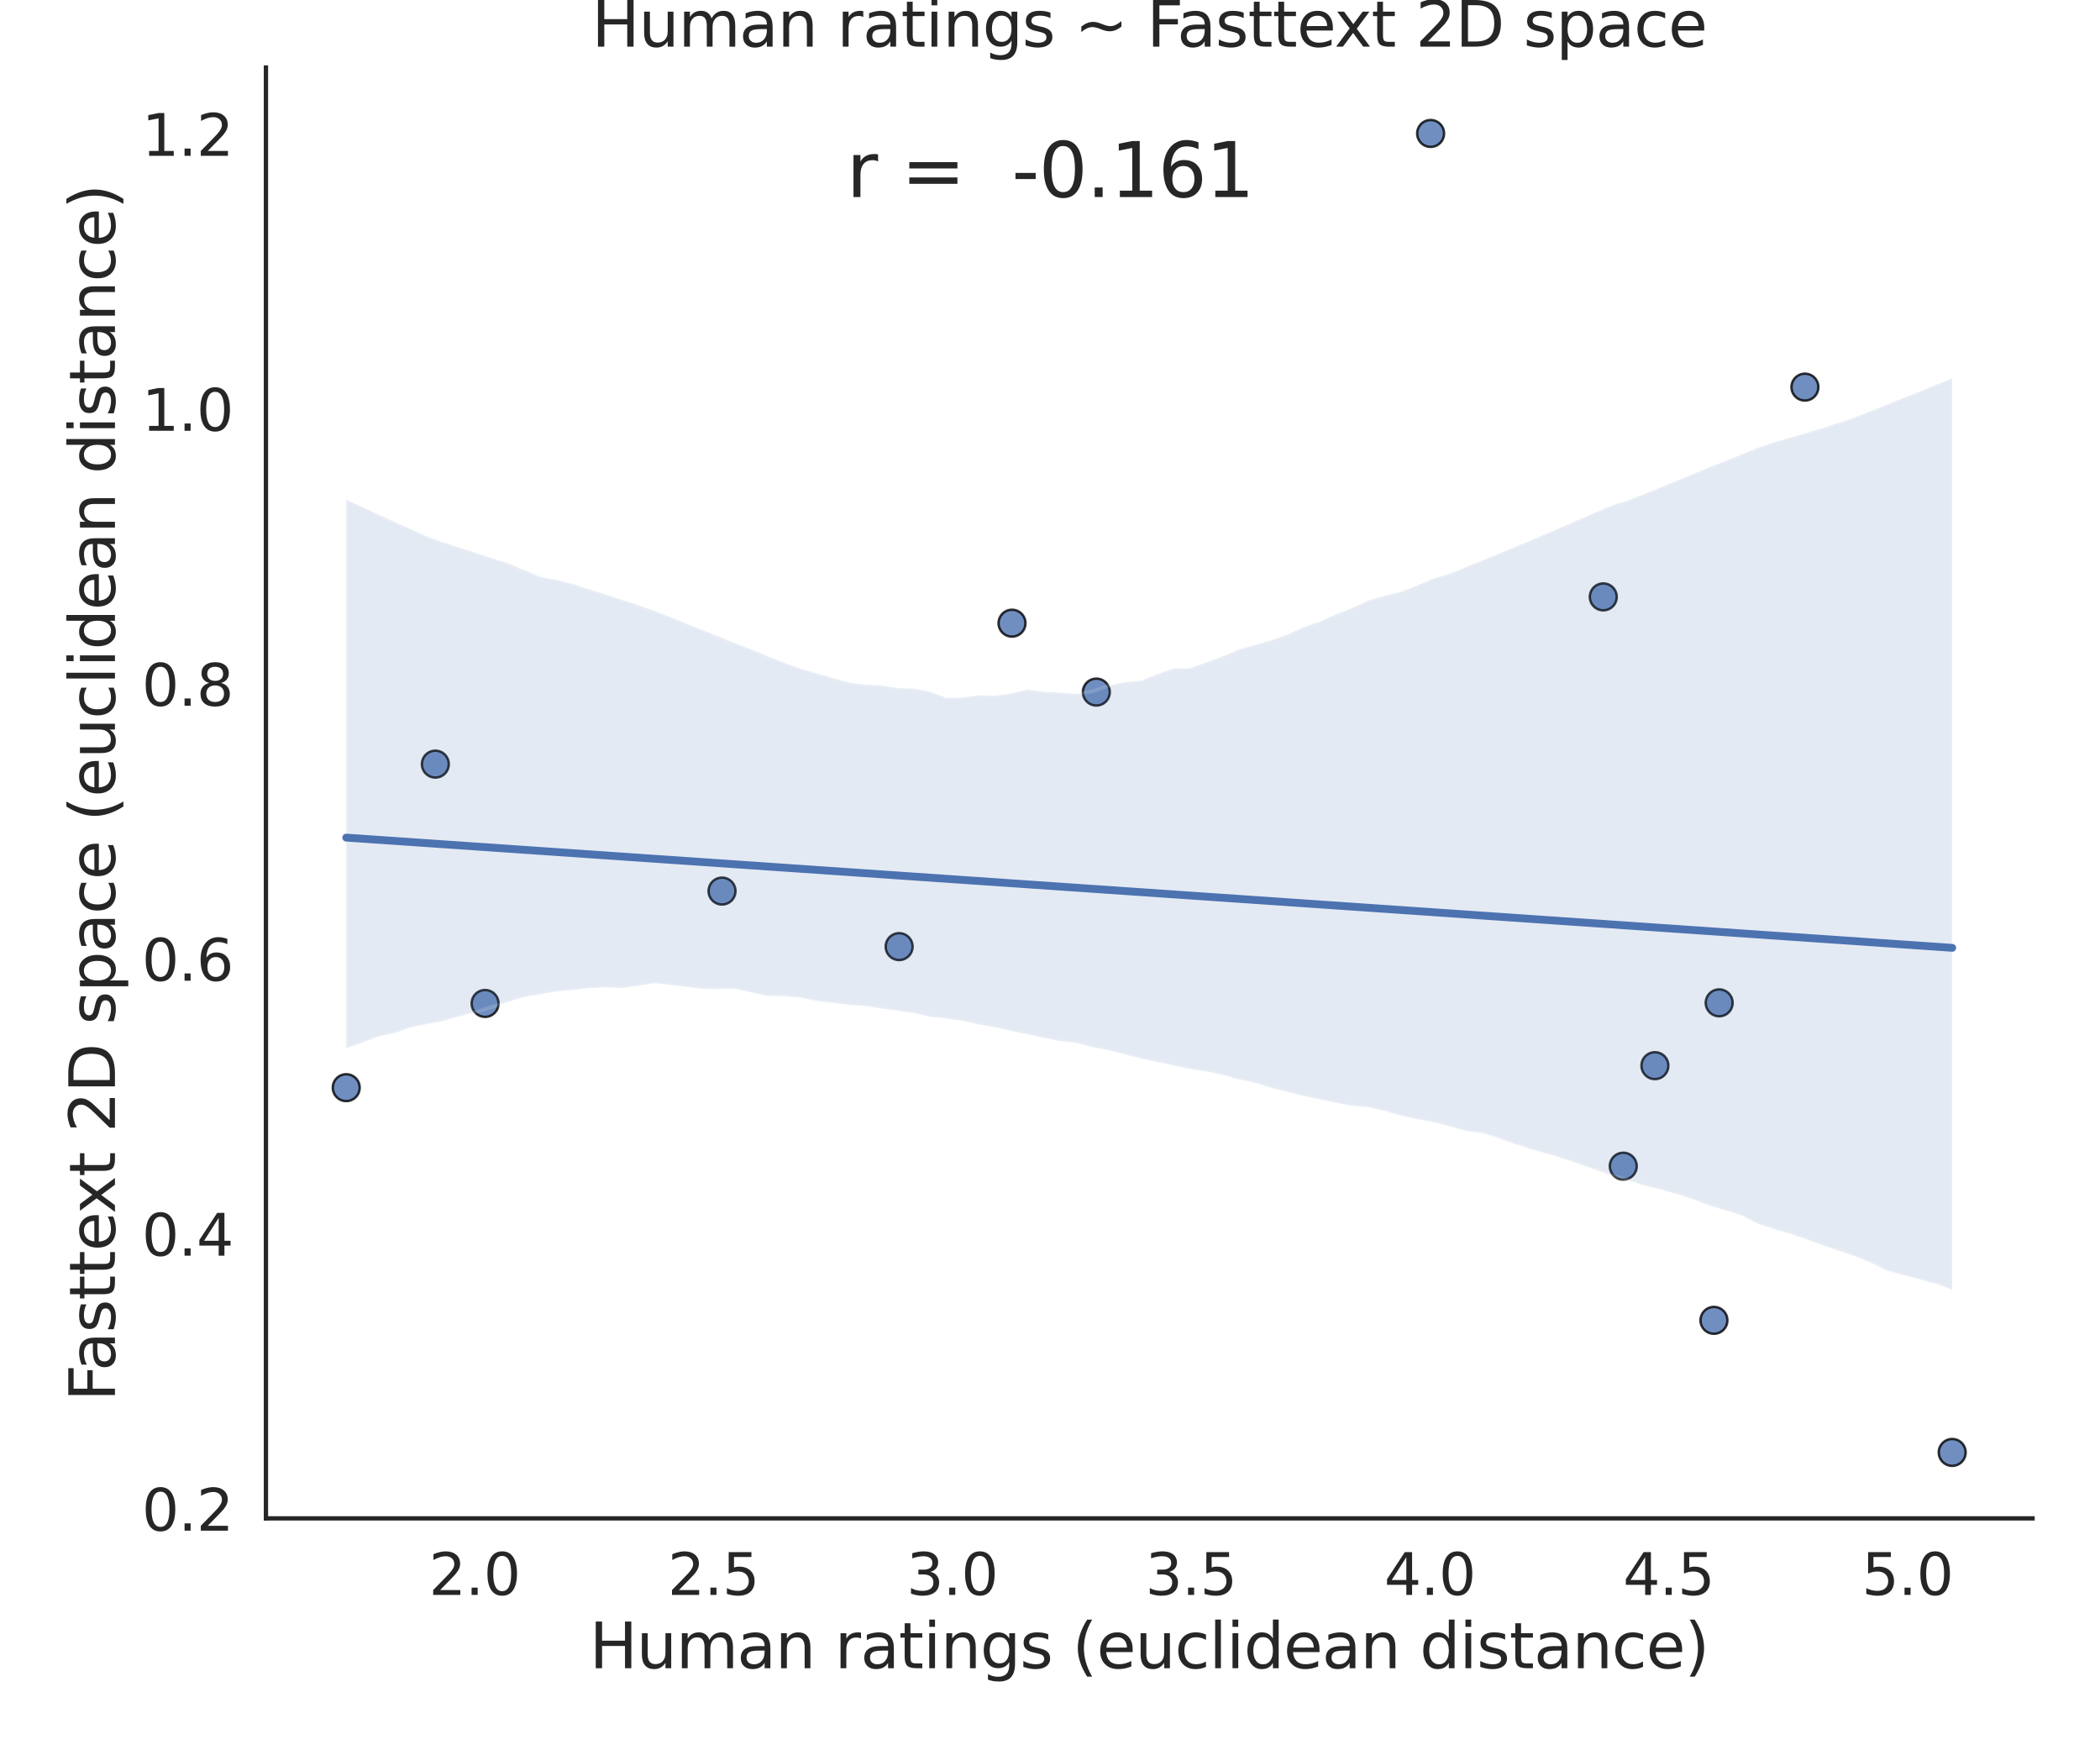 <?xml version="1.0" encoding="utf-8" standalone="no"?>
<!DOCTYPE svg PUBLIC "-//W3C//DTD SVG 1.1//EN"
  "http://www.w3.org/Graphics/SVG/1.1/DTD/svg11.dtd">
<svg height="504pt" version="1.1" viewBox="0 0 604.8 504" width="604.8pt" xmlns="http://www.w3.org/2000/svg" xmlns:xlink="http://www.w3.org/1999/xlink">
 <defs>
  <style type="text/css">*{stroke-linecap:butt;stroke-linejoin:round;}</style>
 </defs>
 <g id="figure_1">
  <g id="patch_1">
   <path d="M 0 504 
L 604.8 504 
L 604.8 0 
L 0 0 
z
" style="fill:#ffffff;"/>
  </g>
  <g id="axes_1">
   <g id="patch_2">
    <path d="M 76.59 437.22 
L 585.36 437.22 
L 585.36 19.44 
L 76.59 19.44 
z
" style="fill:#ffffff;"/>
   </g>
   <g id="matplotlib.axis_1">
    <g id="xtick_1">
     <g id="text_1">
      <!-- 2.0 -->
      <g style="fill:#262626;" transform="translate(123.519 459.257)scale(0.165 -0.165)">
       <defs>
        <path d="M 1228 531 
L 3431 531 
L 3431 0 
L 469 0 
L 469 531 
Q 828 903 1448 1529 
Q 2069 2156 2228 2338 
Q 2531 2678 2651 2914 
Q 2772 3150 2772 3378 
Q 2772 3750 2511 3984 
Q 2250 4219 1831 4219 
Q 1534 4219 1204 4116 
Q 875 4013 500 3803 
L 500 4441 
Q 881 4594 1212 4672 
Q 1544 4750 1819 4750 
Q 2544 4750 2975 4387 
Q 3406 4025 3406 3419 
Q 3406 3131 3298 2873 
Q 3191 2616 2906 2266 
Q 2828 2175 2409 1742 
Q 1991 1309 1228 531 
z
" id="DejaVuSans-32" transform="scale(0.016)"/>
        <path d="M 684 794 
L 1344 794 
L 1344 0 
L 684 0 
L 684 794 
z
" id="DejaVuSans-2e" transform="scale(0.016)"/>
        <path d="M 2034 4250 
Q 1547 4250 1301 3770 
Q 1056 3291 1056 2328 
Q 1056 1369 1301 889 
Q 1547 409 2034 409 
Q 2525 409 2770 889 
Q 3016 1369 3016 2328 
Q 3016 3291 2770 3770 
Q 2525 4250 2034 4250 
z
M 2034 4750 
Q 2819 4750 3233 4129 
Q 3647 3509 3647 2328 
Q 3647 1150 3233 529 
Q 2819 -91 2034 -91 
Q 1250 -91 836 529 
Q 422 1150 422 2328 
Q 422 3509 836 4129 
Q 1250 4750 2034 4750 
z
" id="DejaVuSans-30" transform="scale(0.016)"/>
       </defs>
       <use xlink:href="#DejaVuSans-32"/>
       <use x="63.623" xlink:href="#DejaVuSans-2e"/>
       <use x="95.41" xlink:href="#DejaVuSans-30"/>
      </g>
     </g>
    </g>
    <g id="xtick_2">
     <g id="text_2">
      <!-- 2.5 -->
      <g style="fill:#262626;" transform="translate(192.299 459.257)scale(0.165 -0.165)">
       <defs>
        <path d="M 691 4666 
L 3169 4666 
L 3169 4134 
L 1269 4134 
L 1269 2991 
Q 1406 3038 1543 3061 
Q 1681 3084 1819 3084 
Q 2600 3084 3056 2656 
Q 3513 2228 3513 1497 
Q 3513 744 3044 326 
Q 2575 -91 1722 -91 
Q 1428 -91 1123 -41 
Q 819 9 494 109 
L 494 744 
Q 775 591 1075 516 
Q 1375 441 1709 441 
Q 2250 441 2565 725 
Q 2881 1009 2881 1497 
Q 2881 1984 2565 2268 
Q 2250 2553 1709 2553 
Q 1456 2553 1204 2497 
Q 953 2441 691 2322 
L 691 4666 
z
" id="DejaVuSans-35" transform="scale(0.016)"/>
       </defs>
       <use xlink:href="#DejaVuSans-32"/>
       <use x="63.623" xlink:href="#DejaVuSans-2e"/>
       <use x="95.41" xlink:href="#DejaVuSans-35"/>
      </g>
     </g>
    </g>
    <g id="xtick_3">
     <g id="text_3">
      <!-- 3.0 -->
      <g style="fill:#262626;" transform="translate(261.079 459.257)scale(0.165 -0.165)">
       <defs>
        <path d="M 2597 2516 
Q 3050 2419 3304 2112 
Q 3559 1806 3559 1356 
Q 3559 666 3084 287 
Q 2609 -91 1734 -91 
Q 1441 -91 1130 -33 
Q 819 25 488 141 
L 488 750 
Q 750 597 1062 519 
Q 1375 441 1716 441 
Q 2309 441 2620 675 
Q 2931 909 2931 1356 
Q 2931 1769 2642 2001 
Q 2353 2234 1838 2234 
L 1294 2234 
L 1294 2753 
L 1863 2753 
Q 2328 2753 2575 2939 
Q 2822 3125 2822 3475 
Q 2822 3834 2567 4026 
Q 2313 4219 1838 4219 
Q 1578 4219 1281 4162 
Q 984 4106 628 3988 
L 628 4550 
Q 988 4650 1302 4700 
Q 1616 4750 1894 4750 
Q 2613 4750 3031 4423 
Q 3450 4097 3450 3541 
Q 3450 3153 3228 2886 
Q 3006 2619 2597 2516 
z
" id="DejaVuSans-33" transform="scale(0.016)"/>
       </defs>
       <use xlink:href="#DejaVuSans-33"/>
       <use x="63.623" xlink:href="#DejaVuSans-2e"/>
       <use x="95.41" xlink:href="#DejaVuSans-30"/>
      </g>
     </g>
    </g>
    <g id="xtick_4">
     <g id="text_4">
      <!-- 3.5 -->
      <g style="fill:#262626;" transform="translate(329.859 459.257)scale(0.165 -0.165)">
       <use xlink:href="#DejaVuSans-33"/>
       <use x="63.623" xlink:href="#DejaVuSans-2e"/>
       <use x="95.41" xlink:href="#DejaVuSans-35"/>
      </g>
     </g>
    </g>
    <g id="xtick_5">
     <g id="text_5">
      <!-- 4.0 -->
      <g style="fill:#262626;" transform="translate(398.639 459.257)scale(0.165 -0.165)">
       <defs>
        <path d="M 2419 4116 
L 825 1625 
L 2419 1625 
L 2419 4116 
z
M 2253 4666 
L 3047 4666 
L 3047 1625 
L 3713 1625 
L 3713 1100 
L 3047 1100 
L 3047 0 
L 2419 0 
L 2419 1100 
L 313 1100 
L 313 1709 
L 2253 4666 
z
" id="DejaVuSans-34" transform="scale(0.016)"/>
       </defs>
       <use xlink:href="#DejaVuSans-34"/>
       <use x="63.623" xlink:href="#DejaVuSans-2e"/>
       <use x="95.41" xlink:href="#DejaVuSans-30"/>
      </g>
     </g>
    </g>
    <g id="xtick_6">
     <g id="text_6">
      <!-- 4.5 -->
      <g style="fill:#262626;" transform="translate(467.419 459.257)scale(0.165 -0.165)">
       <use xlink:href="#DejaVuSans-34"/>
       <use x="63.623" xlink:href="#DejaVuSans-2e"/>
       <use x="95.41" xlink:href="#DejaVuSans-35"/>
      </g>
     </g>
    </g>
    <g id="xtick_7">
     <g id="text_7">
      <!-- 5.0 -->
      <g style="fill:#262626;" transform="translate(536.199 459.257)scale(0.165 -0.165)">
       <use xlink:href="#DejaVuSans-35"/>
       <use x="63.623" xlink:href="#DejaVuSans-2e"/>
       <use x="95.41" xlink:href="#DejaVuSans-30"/>
      </g>
     </g>
    </g>
    <g id="text_8">
     <!-- Human ratings (euclidean distance) -->
     <g style="fill:#262626;" transform="translate(169.767 480.366)scale(0.18 -0.18)">
      <defs>
       <path d="M 628 4666 
L 1259 4666 
L 1259 2753 
L 3553 2753 
L 3553 4666 
L 4184 4666 
L 4184 0 
L 3553 0 
L 3553 2222 
L 1259 2222 
L 1259 0 
L 628 0 
L 628 4666 
z
" id="DejaVuSans-48" transform="scale(0.016)"/>
       <path d="M 544 1381 
L 544 3500 
L 1119 3500 
L 1119 1403 
Q 1119 906 1312 657 
Q 1506 409 1894 409 
Q 2359 409 2629 706 
Q 2900 1003 2900 1516 
L 2900 3500 
L 3475 3500 
L 3475 0 
L 2900 0 
L 2900 538 
Q 2691 219 2414 64 
Q 2138 -91 1772 -91 
Q 1169 -91 856 284 
Q 544 659 544 1381 
z
M 1991 3584 
L 1991 3584 
z
" id="DejaVuSans-75" transform="scale(0.016)"/>
       <path d="M 3328 2828 
Q 3544 3216 3844 3400 
Q 4144 3584 4550 3584 
Q 5097 3584 5394 3201 
Q 5691 2819 5691 2113 
L 5691 0 
L 5113 0 
L 5113 2094 
Q 5113 2597 4934 2840 
Q 4756 3084 4391 3084 
Q 3944 3084 3684 2787 
Q 3425 2491 3425 1978 
L 3425 0 
L 2847 0 
L 2847 2094 
Q 2847 2600 2669 2842 
Q 2491 3084 2119 3084 
Q 1678 3084 1418 2786 
Q 1159 2488 1159 1978 
L 1159 0 
L 581 0 
L 581 3500 
L 1159 3500 
L 1159 2956 
Q 1356 3278 1631 3431 
Q 1906 3584 2284 3584 
Q 2666 3584 2933 3390 
Q 3200 3197 3328 2828 
z
" id="DejaVuSans-6d" transform="scale(0.016)"/>
       <path d="M 2194 1759 
Q 1497 1759 1228 1600 
Q 959 1441 959 1056 
Q 959 750 1161 570 
Q 1363 391 1709 391 
Q 2188 391 2477 730 
Q 2766 1069 2766 1631 
L 2766 1759 
L 2194 1759 
z
M 3341 1997 
L 3341 0 
L 2766 0 
L 2766 531 
Q 2569 213 2275 61 
Q 1981 -91 1556 -91 
Q 1019 -91 701 211 
Q 384 513 384 1019 
Q 384 1609 779 1909 
Q 1175 2209 1959 2209 
L 2766 2209 
L 2766 2266 
Q 2766 2663 2505 2880 
Q 2244 3097 1772 3097 
Q 1472 3097 1187 3025 
Q 903 2953 641 2809 
L 641 3341 
Q 956 3463 1253 3523 
Q 1550 3584 1831 3584 
Q 2591 3584 2966 3190 
Q 3341 2797 3341 1997 
z
" id="DejaVuSans-61" transform="scale(0.016)"/>
       <path d="M 3513 2113 
L 3513 0 
L 2938 0 
L 2938 2094 
Q 2938 2591 2744 2837 
Q 2550 3084 2163 3084 
Q 1697 3084 1428 2787 
Q 1159 2491 1159 1978 
L 1159 0 
L 581 0 
L 581 3500 
L 1159 3500 
L 1159 2956 
Q 1366 3272 1645 3428 
Q 1925 3584 2291 3584 
Q 2894 3584 3203 3211 
Q 3513 2838 3513 2113 
z
" id="DejaVuSans-6e" transform="scale(0.016)"/>
       <path id="DejaVuSans-20" transform="scale(0.016)"/>
       <path d="M 2631 2963 
Q 2534 3019 2420 3045 
Q 2306 3072 2169 3072 
Q 1681 3072 1420 2755 
Q 1159 2438 1159 1844 
L 1159 0 
L 581 0 
L 581 3500 
L 1159 3500 
L 1159 2956 
Q 1341 3275 1631 3429 
Q 1922 3584 2338 3584 
Q 2397 3584 2469 3576 
Q 2541 3569 2628 3553 
L 2631 2963 
z
" id="DejaVuSans-72" transform="scale(0.016)"/>
       <path d="M 1172 4494 
L 1172 3500 
L 2356 3500 
L 2356 3053 
L 1172 3053 
L 1172 1153 
Q 1172 725 1289 603 
Q 1406 481 1766 481 
L 2356 481 
L 2356 0 
L 1766 0 
Q 1100 0 847 248 
Q 594 497 594 1153 
L 594 3053 
L 172 3053 
L 172 3500 
L 594 3500 
L 594 4494 
L 1172 4494 
z
" id="DejaVuSans-74" transform="scale(0.016)"/>
       <path d="M 603 3500 
L 1178 3500 
L 1178 0 
L 603 0 
L 603 3500 
z
M 603 4863 
L 1178 4863 
L 1178 4134 
L 603 4134 
L 603 4863 
z
" id="DejaVuSans-69" transform="scale(0.016)"/>
       <path d="M 2906 1791 
Q 2906 2416 2648 2759 
Q 2391 3103 1925 3103 
Q 1463 3103 1205 2759 
Q 947 2416 947 1791 
Q 947 1169 1205 825 
Q 1463 481 1925 481 
Q 2391 481 2648 825 
Q 2906 1169 2906 1791 
z
M 3481 434 
Q 3481 -459 3084 -895 
Q 2688 -1331 1869 -1331 
Q 1566 -1331 1297 -1286 
Q 1028 -1241 775 -1147 
L 775 -588 
Q 1028 -725 1275 -790 
Q 1522 -856 1778 -856 
Q 2344 -856 2625 -561 
Q 2906 -266 2906 331 
L 2906 616 
Q 2728 306 2450 153 
Q 2172 0 1784 0 
Q 1141 0 747 490 
Q 353 981 353 1791 
Q 353 2603 747 3093 
Q 1141 3584 1784 3584 
Q 2172 3584 2450 3431 
Q 2728 3278 2906 2969 
L 2906 3500 
L 3481 3500 
L 3481 434 
z
" id="DejaVuSans-67" transform="scale(0.016)"/>
       <path d="M 2834 3397 
L 2834 2853 
Q 2591 2978 2328 3040 
Q 2066 3103 1784 3103 
Q 1356 3103 1142 2972 
Q 928 2841 928 2578 
Q 928 2378 1081 2264 
Q 1234 2150 1697 2047 
L 1894 2003 
Q 2506 1872 2764 1633 
Q 3022 1394 3022 966 
Q 3022 478 2636 193 
Q 2250 -91 1575 -91 
Q 1294 -91 989 -36 
Q 684 19 347 128 
L 347 722 
Q 666 556 975 473 
Q 1284 391 1588 391 
Q 1994 391 2212 530 
Q 2431 669 2431 922 
Q 2431 1156 2273 1281 
Q 2116 1406 1581 1522 
L 1381 1569 
Q 847 1681 609 1914 
Q 372 2147 372 2553 
Q 372 3047 722 3315 
Q 1072 3584 1716 3584 
Q 2034 3584 2315 3537 
Q 2597 3491 2834 3397 
z
" id="DejaVuSans-73" transform="scale(0.016)"/>
       <path d="M 1984 4856 
Q 1566 4138 1362 3434 
Q 1159 2731 1159 2009 
Q 1159 1288 1364 580 
Q 1569 -128 1984 -844 
L 1484 -844 
Q 1016 -109 783 600 
Q 550 1309 550 2009 
Q 550 2706 781 3412 
Q 1013 4119 1484 4856 
L 1984 4856 
z
" id="DejaVuSans-28" transform="scale(0.016)"/>
       <path d="M 3597 1894 
L 3597 1613 
L 953 1613 
Q 991 1019 1311 708 
Q 1631 397 2203 397 
Q 2534 397 2845 478 
Q 3156 559 3463 722 
L 3463 178 
Q 3153 47 2828 -22 
Q 2503 -91 2169 -91 
Q 1331 -91 842 396 
Q 353 884 353 1716 
Q 353 2575 817 3079 
Q 1281 3584 2069 3584 
Q 2775 3584 3186 3129 
Q 3597 2675 3597 1894 
z
M 3022 2063 
Q 3016 2534 2758 2815 
Q 2500 3097 2075 3097 
Q 1594 3097 1305 2825 
Q 1016 2553 972 2059 
L 3022 2063 
z
" id="DejaVuSans-65" transform="scale(0.016)"/>
       <path d="M 3122 3366 
L 3122 2828 
Q 2878 2963 2633 3030 
Q 2388 3097 2138 3097 
Q 1578 3097 1268 2742 
Q 959 2388 959 1747 
Q 959 1106 1268 751 
Q 1578 397 2138 397 
Q 2388 397 2633 464 
Q 2878 531 3122 666 
L 3122 134 
Q 2881 22 2623 -34 
Q 2366 -91 2075 -91 
Q 1284 -91 818 406 
Q 353 903 353 1747 
Q 353 2603 823 3093 
Q 1294 3584 2113 3584 
Q 2378 3584 2631 3529 
Q 2884 3475 3122 3366 
z
" id="DejaVuSans-63" transform="scale(0.016)"/>
       <path d="M 603 4863 
L 1178 4863 
L 1178 0 
L 603 0 
L 603 4863 
z
" id="DejaVuSans-6c" transform="scale(0.016)"/>
       <path d="M 2906 2969 
L 2906 4863 
L 3481 4863 
L 3481 0 
L 2906 0 
L 2906 525 
Q 2725 213 2448 61 
Q 2172 -91 1784 -91 
Q 1150 -91 751 415 
Q 353 922 353 1747 
Q 353 2572 751 3078 
Q 1150 3584 1784 3584 
Q 2172 3584 2448 3432 
Q 2725 3281 2906 2969 
z
M 947 1747 
Q 947 1113 1208 752 
Q 1469 391 1925 391 
Q 2381 391 2643 752 
Q 2906 1113 2906 1747 
Q 2906 2381 2643 2742 
Q 2381 3103 1925 3103 
Q 1469 3103 1208 2742 
Q 947 2381 947 1747 
z
" id="DejaVuSans-64" transform="scale(0.016)"/>
       <path d="M 513 4856 
L 1013 4856 
Q 1481 4119 1714 3412 
Q 1947 2706 1947 2009 
Q 1947 1309 1714 600 
Q 1481 -109 1013 -844 
L 513 -844 
Q 928 -128 1133 580 
Q 1338 1288 1338 2009 
Q 1338 2731 1133 3434 
Q 928 4138 513 4856 
z
" id="DejaVuSans-29" transform="scale(0.016)"/>
      </defs>
      <use xlink:href="#DejaVuSans-48"/>
      <use x="75.195" xlink:href="#DejaVuSans-75"/>
      <use x="138.574" xlink:href="#DejaVuSans-6d"/>
      <use x="235.986" xlink:href="#DejaVuSans-61"/>
      <use x="297.266" xlink:href="#DejaVuSans-6e"/>
      <use x="360.645" xlink:href="#DejaVuSans-20"/>
      <use x="392.432" xlink:href="#DejaVuSans-72"/>
      <use x="433.545" xlink:href="#DejaVuSans-61"/>
      <use x="494.824" xlink:href="#DejaVuSans-74"/>
      <use x="534.033" xlink:href="#DejaVuSans-69"/>
      <use x="561.816" xlink:href="#DejaVuSans-6e"/>
      <use x="625.195" xlink:href="#DejaVuSans-67"/>
      <use x="688.672" xlink:href="#DejaVuSans-73"/>
      <use x="740.771" xlink:href="#DejaVuSans-20"/>
      <use x="772.559" xlink:href="#DejaVuSans-28"/>
      <use x="811.572" xlink:href="#DejaVuSans-65"/>
      <use x="873.096" xlink:href="#DejaVuSans-75"/>
      <use x="936.475" xlink:href="#DejaVuSans-63"/>
      <use x="991.455" xlink:href="#DejaVuSans-6c"/>
      <use x="1019.238" xlink:href="#DejaVuSans-69"/>
      <use x="1047.021" xlink:href="#DejaVuSans-64"/>
      <use x="1110.498" xlink:href="#DejaVuSans-65"/>
      <use x="1172.021" xlink:href="#DejaVuSans-61"/>
      <use x="1233.301" xlink:href="#DejaVuSans-6e"/>
      <use x="1296.68" xlink:href="#DejaVuSans-20"/>
      <use x="1328.467" xlink:href="#DejaVuSans-64"/>
      <use x="1391.943" xlink:href="#DejaVuSans-69"/>
      <use x="1419.727" xlink:href="#DejaVuSans-73"/>
      <use x="1471.826" xlink:href="#DejaVuSans-74"/>
      <use x="1511.035" xlink:href="#DejaVuSans-61"/>
      <use x="1572.314" xlink:href="#DejaVuSans-6e"/>
      <use x="1635.693" xlink:href="#DejaVuSans-63"/>
      <use x="1690.674" xlink:href="#DejaVuSans-65"/>
      <use x="1752.197" xlink:href="#DejaVuSans-29"/>
     </g>
    </g>
   </g>
   <g id="matplotlib.axis_2">
    <g id="ytick_1">
     <g id="text_9">
      <!-- 0.2 -->
      <g style="fill:#262626;" transform="translate(40.85 440.755)scale(0.165 -0.165)">
       <use xlink:href="#DejaVuSans-30"/>
       <use x="63.623" xlink:href="#DejaVuSans-2e"/>
       <use x="95.41" xlink:href="#DejaVuSans-32"/>
      </g>
     </g>
    </g>
    <g id="ytick_2">
     <g id="text_10">
      <!-- 0.4 -->
      <g style="fill:#262626;" transform="translate(40.85 361.578)scale(0.165 -0.165)">
       <use xlink:href="#DejaVuSans-30"/>
       <use x="63.623" xlink:href="#DejaVuSans-2e"/>
       <use x="95.41" xlink:href="#DejaVuSans-34"/>
      </g>
     </g>
    </g>
    <g id="ytick_3">
     <g id="text_11">
      <!-- 0.6 -->
      <g style="fill:#262626;" transform="translate(40.85 282.401)scale(0.165 -0.165)">
       <defs>
        <path d="M 2113 2584 
Q 1688 2584 1439 2293 
Q 1191 2003 1191 1497 
Q 1191 994 1439 701 
Q 1688 409 2113 409 
Q 2538 409 2786 701 
Q 3034 994 3034 1497 
Q 3034 2003 2786 2293 
Q 2538 2584 2113 2584 
z
M 3366 4563 
L 3366 3988 
Q 3128 4100 2886 4159 
Q 2644 4219 2406 4219 
Q 1781 4219 1451 3797 
Q 1122 3375 1075 2522 
Q 1259 2794 1537 2939 
Q 1816 3084 2150 3084 
Q 2853 3084 3261 2657 
Q 3669 2231 3669 1497 
Q 3669 778 3244 343 
Q 2819 -91 2113 -91 
Q 1303 -91 875 529 
Q 447 1150 447 2328 
Q 447 3434 972 4092 
Q 1497 4750 2381 4750 
Q 2619 4750 2861 4703 
Q 3103 4656 3366 4563 
z
" id="DejaVuSans-36" transform="scale(0.016)"/>
       </defs>
       <use xlink:href="#DejaVuSans-30"/>
       <use x="63.623" xlink:href="#DejaVuSans-2e"/>
       <use x="95.41" xlink:href="#DejaVuSans-36"/>
      </g>
     </g>
    </g>
    <g id="ytick_4">
     <g id="text_12">
      <!-- 0.8 -->
      <g style="fill:#262626;" transform="translate(40.85 203.223)scale(0.165 -0.165)">
       <defs>
        <path d="M 2034 2216 
Q 1584 2216 1326 1975 
Q 1069 1734 1069 1313 
Q 1069 891 1326 650 
Q 1584 409 2034 409 
Q 2484 409 2743 651 
Q 3003 894 3003 1313 
Q 3003 1734 2745 1975 
Q 2488 2216 2034 2216 
z
M 1403 2484 
Q 997 2584 770 2862 
Q 544 3141 544 3541 
Q 544 4100 942 4425 
Q 1341 4750 2034 4750 
Q 2731 4750 3128 4425 
Q 3525 4100 3525 3541 
Q 3525 3141 3298 2862 
Q 3072 2584 2669 2484 
Q 3125 2378 3379 2068 
Q 3634 1759 3634 1313 
Q 3634 634 3220 271 
Q 2806 -91 2034 -91 
Q 1263 -91 848 271 
Q 434 634 434 1313 
Q 434 1759 690 2068 
Q 947 2378 1403 2484 
z
M 1172 3481 
Q 1172 3119 1398 2916 
Q 1625 2713 2034 2713 
Q 2441 2713 2670 2916 
Q 2900 3119 2900 3481 
Q 2900 3844 2670 4047 
Q 2441 4250 2034 4250 
Q 1625 4250 1398 4047 
Q 1172 3844 1172 3481 
z
" id="DejaVuSans-38" transform="scale(0.016)"/>
       </defs>
       <use xlink:href="#DejaVuSans-30"/>
       <use x="63.623" xlink:href="#DejaVuSans-2e"/>
       <use x="95.41" xlink:href="#DejaVuSans-38"/>
      </g>
     </g>
    </g>
    <g id="ytick_5">
     <g id="text_13">
      <!-- 1.0 -->
      <g style="fill:#262626;" transform="translate(40.85 124.046)scale(0.165 -0.165)">
       <defs>
        <path d="M 794 531 
L 1825 531 
L 1825 4091 
L 703 3866 
L 703 4441 
L 1819 4666 
L 2450 4666 
L 2450 531 
L 3481 531 
L 3481 0 
L 794 0 
L 794 531 
z
" id="DejaVuSans-31" transform="scale(0.016)"/>
       </defs>
       <use xlink:href="#DejaVuSans-31"/>
       <use x="63.623" xlink:href="#DejaVuSans-2e"/>
       <use x="95.41" xlink:href="#DejaVuSans-30"/>
      </g>
     </g>
    </g>
    <g id="ytick_6">
     <g id="text_14">
      <!-- 1.2 -->
      <g style="fill:#262626;" transform="translate(40.85 44.868)scale(0.165 -0.165)">
       <use xlink:href="#DejaVuSans-31"/>
       <use x="63.623" xlink:href="#DejaVuSans-2e"/>
       <use x="95.41" xlink:href="#DejaVuSans-32"/>
      </g>
     </g>
    </g>
    <g id="text_15">
     <!-- Fasttext 2D space (euclidean distance) -->
     <g style="fill:#262626;" transform="translate(33.106 403.502)rotate(-90)scale(0.18 -0.18)">
      <defs>
       <path d="M 628 4666 
L 3309 4666 
L 3309 4134 
L 1259 4134 
L 1259 2759 
L 3109 2759 
L 3109 2228 
L 1259 2228 
L 1259 0 
L 628 0 
L 628 4666 
z
" id="DejaVuSans-46" transform="scale(0.016)"/>
       <path d="M 3513 3500 
L 2247 1797 
L 3578 0 
L 2900 0 
L 1881 1375 
L 863 0 
L 184 0 
L 1544 1831 
L 300 3500 
L 978 3500 
L 1906 2253 
L 2834 3500 
L 3513 3500 
z
" id="DejaVuSans-78" transform="scale(0.016)"/>
       <path d="M 1259 4147 
L 1259 519 
L 2022 519 
Q 2988 519 3436 956 
Q 3884 1394 3884 2338 
Q 3884 3275 3436 3711 
Q 2988 4147 2022 4147 
L 1259 4147 
z
M 628 4666 
L 1925 4666 
Q 3281 4666 3915 4102 
Q 4550 3538 4550 2338 
Q 4550 1131 3912 565 
Q 3275 0 1925 0 
L 628 0 
L 628 4666 
z
" id="DejaVuSans-44" transform="scale(0.016)"/>
       <path d="M 1159 525 
L 1159 -1331 
L 581 -1331 
L 581 3500 
L 1159 3500 
L 1159 2969 
Q 1341 3281 1617 3432 
Q 1894 3584 2278 3584 
Q 2916 3584 3314 3078 
Q 3713 2572 3713 1747 
Q 3713 922 3314 415 
Q 2916 -91 2278 -91 
Q 1894 -91 1617 61 
Q 1341 213 1159 525 
z
M 3116 1747 
Q 3116 2381 2855 2742 
Q 2594 3103 2138 3103 
Q 1681 3103 1420 2742 
Q 1159 2381 1159 1747 
Q 1159 1113 1420 752 
Q 1681 391 2138 391 
Q 2594 391 2855 752 
Q 3116 1113 3116 1747 
z
" id="DejaVuSans-70" transform="scale(0.016)"/>
      </defs>
      <use xlink:href="#DejaVuSans-46"/>
      <use x="48.395" xlink:href="#DejaVuSans-61"/>
      <use x="109.674" xlink:href="#DejaVuSans-73"/>
      <use x="161.773" xlink:href="#DejaVuSans-74"/>
      <use x="200.982" xlink:href="#DejaVuSans-74"/>
      <use x="240.191" xlink:href="#DejaVuSans-65"/>
      <use x="299.965" xlink:href="#DejaVuSans-78"/>
      <use x="359.145" xlink:href="#DejaVuSans-74"/>
      <use x="398.354" xlink:href="#DejaVuSans-20"/>
      <use x="430.141" xlink:href="#DejaVuSans-32"/>
      <use x="493.764" xlink:href="#DejaVuSans-44"/>
      <use x="570.766" xlink:href="#DejaVuSans-20"/>
      <use x="602.553" xlink:href="#DejaVuSans-73"/>
      <use x="654.652" xlink:href="#DejaVuSans-70"/>
      <use x="718.129" xlink:href="#DejaVuSans-61"/>
      <use x="779.408" xlink:href="#DejaVuSans-63"/>
      <use x="834.389" xlink:href="#DejaVuSans-65"/>
      <use x="895.912" xlink:href="#DejaVuSans-20"/>
      <use x="927.699" xlink:href="#DejaVuSans-28"/>
      <use x="966.713" xlink:href="#DejaVuSans-65"/>
      <use x="1028.236" xlink:href="#DejaVuSans-75"/>
      <use x="1091.615" xlink:href="#DejaVuSans-63"/>
      <use x="1146.596" xlink:href="#DejaVuSans-6c"/>
      <use x="1174.379" xlink:href="#DejaVuSans-69"/>
      <use x="1202.162" xlink:href="#DejaVuSans-64"/>
      <use x="1265.639" xlink:href="#DejaVuSans-65"/>
      <use x="1327.162" xlink:href="#DejaVuSans-61"/>
      <use x="1388.441" xlink:href="#DejaVuSans-6e"/>
      <use x="1451.82" xlink:href="#DejaVuSans-20"/>
      <use x="1483.607" xlink:href="#DejaVuSans-64"/>
      <use x="1547.084" xlink:href="#DejaVuSans-69"/>
      <use x="1574.867" xlink:href="#DejaVuSans-73"/>
      <use x="1626.967" xlink:href="#DejaVuSans-74"/>
      <use x="1666.176" xlink:href="#DejaVuSans-61"/>
      <use x="1727.455" xlink:href="#DejaVuSans-6e"/>
      <use x="1790.834" xlink:href="#DejaVuSans-63"/>
      <use x="1845.814" xlink:href="#DejaVuSans-65"/>
      <use x="1907.338" xlink:href="#DejaVuSans-29"/>
     </g>
    </g>
   </g>
   <g id="PathCollection_1">
    <defs>
     <path d="M 0 3.873 
C 1.027 3.873 2.012 3.465 2.739 2.739 
C 3.465 2.012 3.873 1.027 3.873 0 
C 3.873 -1.027 3.465 -2.012 2.739 -2.739 
C 2.012 -3.465 1.027 -3.873 0 -3.873 
C -1.027 -3.873 -2.012 -3.465 -2.739 -2.739 
C -3.465 -2.012 -3.873 -1.027 -3.873 0 
C -3.873 1.027 -3.465 2.012 -2.739 2.739 
C -2.012 3.465 -1.027 3.873 0 3.873 
z
" id="m76abcc044f" style="stroke:#000000;stroke-opacity:0.8;stroke-width:0.7;"/>
    </defs>
    <g clip-path="url(#p16dffe0985)">
     <use style="fill:#4c72b0;fill-opacity:0.8;stroke:#000000;stroke-opacity:0.8;stroke-width:0.7;" x="461.746" xlink:href="#m76abcc044f" y="171.874"/>
     <use style="fill:#4c72b0;fill-opacity:0.8;stroke:#000000;stroke-opacity:0.8;stroke-width:0.7;" x="258.951" xlink:href="#m76abcc044f" y="272.579"/>
     <use style="fill:#4c72b0;fill-opacity:0.8;stroke:#000000;stroke-opacity:0.8;stroke-width:0.7;" x="125.38" xlink:href="#m76abcc044f" y="220.032"/>
     <use style="fill:#4c72b0;fill-opacity:0.8;stroke:#000000;stroke-opacity:0.8;stroke-width:0.7;" x="207.943" xlink:href="#m76abcc044f" y="256.588"/>
     <use style="fill:#4c72b0;fill-opacity:0.8;stroke:#000000;stroke-opacity:0.8;stroke-width:0.7;" x="562.234" xlink:href="#m76abcc044f" y="418.23"/>
     <use style="fill:#4c72b0;fill-opacity:0.8;stroke:#000000;stroke-opacity:0.8;stroke-width:0.7;" x="476.616" xlink:href="#m76abcc044f" y="306.862"/>
     <use style="fill:#4c72b0;fill-opacity:0.8;stroke:#000000;stroke-opacity:0.8;stroke-width:0.7;" x="412.017" xlink:href="#m76abcc044f" y="38.43"/>
     <use style="fill:#4c72b0;fill-opacity:0.8;stroke:#000000;stroke-opacity:0.8;stroke-width:0.7;" x="493.615" xlink:href="#m76abcc044f" y="380.198"/>
     <use style="fill:#4c72b0;fill-opacity:0.8;stroke:#000000;stroke-opacity:0.8;stroke-width:0.7;" x="519.818" xlink:href="#m76abcc044f" y="111.471"/>
     <use style="fill:#4c72b0;fill-opacity:0.8;stroke:#000000;stroke-opacity:0.8;stroke-width:0.7;" x="139.704" xlink:href="#m76abcc044f" y="288.947"/>
     <use style="fill:#4c72b0;fill-opacity:0.8;stroke:#000000;stroke-opacity:0.8;stroke-width:0.7;" x="495.122" xlink:href="#m76abcc044f" y="288.771"/>
     <use style="fill:#4c72b0;fill-opacity:0.8;stroke:#000000;stroke-opacity:0.8;stroke-width:0.7;" x="99.716" xlink:href="#m76abcc044f" y="313.199"/>
     <use style="fill:#4c72b0;fill-opacity:0.8;stroke:#000000;stroke-opacity:0.8;stroke-width:0.7;" x="291.458" xlink:href="#m76abcc044f" y="179.447"/>
     <use style="fill:#4c72b0;fill-opacity:0.8;stroke:#000000;stroke-opacity:0.8;stroke-width:0.7;" x="467.502" xlink:href="#m76abcc044f" y="335.804"/>
     <use style="fill:#4c72b0;fill-opacity:0.8;stroke:#000000;stroke-opacity:0.8;stroke-width:0.7;" x="315.744" xlink:href="#m76abcc044f" y="199.284"/>
    </g>
   </g>
   <g id="PolyCollection_1">
    <defs>
     <path d="M 99.716 -360.134 
L 99.716 -202.143 
L 104.388 -203.818 
L 109.06 -205.543 
L 113.732 -206.56 
L 118.404 -208.21 
L 123.075 -209.13 
L 127.747 -210.026 
L 132.419 -211.41 
L 137.091 -212.6 
L 141.763 -214.113 
L 146.435 -215.559 
L 151.107 -216.951 
L 155.779 -217.737 
L 160.451 -218.565 
L 165.123 -218.973 
L 169.794 -219.458 
L 174.466 -219.737 
L 179.138 -219.499 
L 183.81 -220.14 
L 188.482 -220.93 
L 193.154 -220.376 
L 197.826 -219.831 
L 202.498 -219.243 
L 207.17 -219.232 
L 211.842 -219.272 
L 216.513 -218.18 
L 221.185 -217.22 
L 225.857 -217.156 
L 230.529 -216.743 
L 235.201 -215.793 
L 239.873 -215.229 
L 244.545 -214.65 
L 249.217 -214.345 
L 253.889 -213.572 
L 258.561 -212.97 
L 263.232 -212.282 
L 267.904 -211.193 
L 272.576 -210.737 
L 277.248 -210.076 
L 281.92 -209.002 
L 286.592 -208.155 
L 291.264 -207.156 
L 295.936 -206.164 
L 300.608 -205.173 
L 305.28 -204.217 
L 309.951 -203.697 
L 314.623 -202.474 
L 319.295 -201.591 
L 323.967 -200.402 
L 328.639 -199.19 
L 333.311 -198.184 
L 337.983 -197.2 
L 342.655 -196.215 
L 347.327 -195.495 
L 351.999 -194.492 
L 356.67 -193.228 
L 361.342 -192.223 
L 366.014 -190.772 
L 370.686 -189.617 
L 375.358 -188.413 
L 380.03 -187.443 
L 384.702 -186.484 
L 389.374 -185.563 
L 394.046 -185.197 
L 398.718 -184.146 
L 403.389 -182.751 
L 408.061 -181.785 
L 412.733 -180.914 
L 417.405 -179.739 
L 422.077 -178.371 
L 426.749 -177.792 
L 431.421 -176.338 
L 436.093 -174.677 
L 440.765 -173.131 
L 445.437 -171.824 
L 450.108 -170.405 
L 454.78 -168.834 
L 459.452 -167.196 
L 464.124 -165.559 
L 468.796 -164.169 
L 473.468 -162.649 
L 478.14 -161.533 
L 482.812 -160.179 
L 487.484 -158.691 
L 492.156 -156.924 
L 496.827 -155.493 
L 501.499 -154.062 
L 506.171 -151.667 
L 510.843 -150.108 
L 515.515 -148.754 
L 520.187 -147.152 
L 524.859 -145.42 
L 529.531 -143.855 
L 534.203 -142.279 
L 538.875 -140.395 
L 543.546 -138.103 
L 548.218 -136.843 
L 552.89 -135.594 
L 557.562 -134.345 
L 562.234 -132.617 
L 562.234 -395.026 
L 562.234 -395.026 
L 557.562 -393.151 
L 552.89 -391.276 
L 548.218 -389.402 
L 543.546 -387.527 
L 538.875 -385.652 
L 534.203 -383.777 
L 529.531 -382.238 
L 524.859 -380.701 
L 520.187 -379.306 
L 515.515 -377.959 
L 510.843 -376.612 
L 506.171 -375.04 
L 501.499 -373.126 
L 496.827 -371.22 
L 492.156 -369.401 
L 487.484 -367.433 
L 482.812 -365.509 
L 478.14 -363.596 
L 473.468 -361.683 
L 468.796 -359.871 
L 464.124 -358.428 
L 459.452 -356.42 
L 454.78 -354.395 
L 450.108 -352.369 
L 445.437 -350.343 
L 440.765 -348.317 
L 436.093 -346.392 
L 431.421 -344.478 
L 426.749 -342.564 
L 422.077 -340.655 
L 417.405 -338.755 
L 412.733 -337.37 
L 408.061 -335.369 
L 403.389 -333.53 
L 398.718 -332.434 
L 394.046 -331.06 
L 389.374 -328.882 
L 384.702 -327.082 
L 380.03 -324.958 
L 375.358 -323.382 
L 370.686 -321.255 
L 366.014 -319.562 
L 361.342 -318.255 
L 356.67 -316.96 
L 351.999 -314.911 
L 347.327 -313.255 
L 342.655 -311.541 
L 337.983 -311.472 
L 333.311 -309.898 
L 328.639 -307.991 
L 323.967 -307.589 
L 319.295 -306.557 
L 314.623 -304.881 
L 309.951 -304.163 
L 305.28 -304.534 
L 300.608 -304.795 
L 295.936 -305.44 
L 291.264 -304.3 
L 286.592 -303.66 
L 281.92 -303.796 
L 277.248 -303.147 
L 272.576 -303.008 
L 267.904 -304.822 
L 263.232 -305.705 
L 258.561 -305.835 
L 253.889 -306.633 
L 249.217 -306.857 
L 244.545 -307.424 
L 239.873 -308.765 
L 235.201 -310.107 
L 230.529 -311.448 
L 225.857 -313.146 
L 221.185 -315.016 
L 216.513 -316.886 
L 211.842 -318.755 
L 207.17 -320.625 
L 202.498 -322.495 
L 197.826 -324.365 
L 193.154 -326.228 
L 188.482 -328.104 
L 183.81 -329.767 
L 179.138 -331.273 
L 174.466 -332.779 
L 169.794 -334.277 
L 165.123 -335.757 
L 160.451 -336.984 
L 155.779 -337.827 
L 151.107 -339.782 
L 146.435 -341.733 
L 141.763 -343.243 
L 137.091 -344.752 
L 132.419 -346.261 
L 127.747 -347.76 
L 123.075 -349.474 
L 118.404 -351.6 
L 113.732 -353.666 
L 109.06 -355.822 
L 104.388 -357.978 
L 99.716 -360.134 
z
" id="m10d4fa60cf" style="stroke:#ffffff;stroke-opacity:0.15;"/>
    </defs>
    <g clip-path="url(#p16dffe0985)">
     <use style="fill:#4c72b0;fill-opacity:0.15;stroke:#ffffff;stroke-opacity:0.15;" x="0" xlink:href="#m10d4fa60cf" y="504"/>
    </g>
   </g>
   <g id="line2d_1">
    <path clip-path="url(#p16dffe0985)" d="M 99.716 241.191 
L 104.388 241.512 
L 109.06 241.832 
L 113.732 242.153 
L 118.404 242.473 
L 123.075 242.794 
L 127.747 243.115 
L 132.419 243.435 
L 137.091 243.756 
L 141.763 244.076 
L 146.435 244.397 
L 151.107 244.718 
L 155.779 245.038 
L 160.451 245.359 
L 165.123 245.679 
L 169.794 246 
L 174.466 246.321 
L 179.138 246.641 
L 183.81 246.962 
L 188.482 247.282 
L 193.154 247.603 
L 197.826 247.924 
L 202.498 248.244 
L 207.17 248.565 
L 211.842 248.885 
L 216.513 249.206 
L 221.185 249.527 
L 225.857 249.847 
L 230.529 250.168 
L 235.201 250.488 
L 239.873 250.809 
L 244.545 251.13 
L 249.217 251.45 
L 253.889 251.771 
L 258.561 252.091 
L 263.232 252.412 
L 267.904 252.733 
L 272.576 253.053 
L 277.248 253.374 
L 281.92 253.694 
L 286.592 254.015 
L 291.264 254.336 
L 295.936 254.656 
L 300.608 254.977 
L 305.28 255.298 
L 309.951 255.618 
L 314.623 255.939 
L 319.295 256.259 
L 323.967 256.58 
L 328.639 256.901 
L 333.311 257.221 
L 337.983 257.542 
L 342.655 257.862 
L 347.327 258.183 
L 351.999 258.504 
L 356.67 258.824 
L 361.342 259.145 
L 366.014 259.465 
L 370.686 259.786 
L 375.358 260.107 
L 380.03 260.427 
L 384.702 260.748 
L 389.374 261.068 
L 394.046 261.389 
L 398.718 261.71 
L 403.389 262.03 
L 408.061 262.351 
L 412.733 262.671 
L 417.405 262.992 
L 422.077 263.313 
L 426.749 263.633 
L 431.421 263.954 
L 436.093 264.274 
L 440.765 264.595 
L 445.437 264.916 
L 450.108 265.236 
L 454.78 265.557 
L 459.452 265.877 
L 464.124 266.198 
L 468.796 266.519 
L 473.468 266.839 
L 478.14 267.16 
L 482.812 267.48 
L 487.484 267.801 
L 492.156 268.122 
L 496.827 268.442 
L 501.499 268.763 
L 506.171 269.083 
L 510.843 269.404 
L 515.515 269.725 
L 520.187 270.045 
L 524.859 270.366 
L 529.531 270.686 
L 534.203 271.007 
L 538.875 271.328 
L 543.546 271.648 
L 548.218 271.969 
L 552.89 272.289 
L 557.562 272.61 
L 562.234 272.931 
" style="fill:none;stroke:#4c72b0;stroke-linecap:round;stroke-width:2.25;"/>
   </g>
   <g id="patch_3">
    <path d="M 76.59 437.22 
L 76.59 19.44 
" style="fill:none;stroke:#262626;stroke-linecap:square;stroke-linejoin:miter;stroke-width:1.25;"/>
   </g>
   <g id="patch_4">
    <path d="M 76.59 437.22 
L 585.36 437.22 
" style="fill:none;stroke:#262626;stroke-linecap:square;stroke-linejoin:miter;stroke-width:1.25;"/>
   </g>
   <g id="text_16">
    <!-- Human ratings ~ Fasttext 2D space -->
    <g style="fill:#262626;" transform="translate(170.414 13.44)scale(0.18 -0.18)">
     <defs>
      <path d="M 4684 2553 
L 4684 1997 
Q 4356 1750 4076 1644 
Q 3797 1538 3494 1538 
Q 3150 1538 2694 1722 
Q 2659 1734 2644 1741 
Q 2622 1750 2575 1766 
Q 2091 1959 1797 1959 
Q 1522 1959 1253 1839 
Q 984 1719 678 1459 
L 678 2016 
Q 1006 2263 1286 2370 
Q 1566 2478 1869 2478 
Q 2213 2478 2672 2291 
Q 2703 2278 2719 2272 
Q 2744 2263 2788 2247 
Q 3272 2053 3566 2053 
Q 3834 2053 4098 2172 
Q 4363 2291 4684 2553 
z
" id="DejaVuSans-7e" transform="scale(0.016)"/>
     </defs>
     <use xlink:href="#DejaVuSans-48"/>
     <use x="75.195" xlink:href="#DejaVuSans-75"/>
     <use x="138.574" xlink:href="#DejaVuSans-6d"/>
     <use x="235.986" xlink:href="#DejaVuSans-61"/>
     <use x="297.266" xlink:href="#DejaVuSans-6e"/>
     <use x="360.645" xlink:href="#DejaVuSans-20"/>
     <use x="392.432" xlink:href="#DejaVuSans-72"/>
     <use x="433.545" xlink:href="#DejaVuSans-61"/>
     <use x="494.824" xlink:href="#DejaVuSans-74"/>
     <use x="534.033" xlink:href="#DejaVuSans-69"/>
     <use x="561.816" xlink:href="#DejaVuSans-6e"/>
     <use x="625.195" xlink:href="#DejaVuSans-67"/>
     <use x="688.672" xlink:href="#DejaVuSans-73"/>
     <use x="740.771" xlink:href="#DejaVuSans-20"/>
     <use x="772.559" xlink:href="#DejaVuSans-7e"/>
     <use x="856.348" xlink:href="#DejaVuSans-20"/>
     <use x="888.135" xlink:href="#DejaVuSans-46"/>
     <use x="936.529" xlink:href="#DejaVuSans-61"/>
     <use x="997.809" xlink:href="#DejaVuSans-73"/>
     <use x="1049.908" xlink:href="#DejaVuSans-74"/>
     <use x="1089.117" xlink:href="#DejaVuSans-74"/>
     <use x="1128.326" xlink:href="#DejaVuSans-65"/>
     <use x="1188.1" xlink:href="#DejaVuSans-78"/>
     <use x="1247.279" xlink:href="#DejaVuSans-74"/>
     <use x="1286.488" xlink:href="#DejaVuSans-20"/>
     <use x="1318.275" xlink:href="#DejaVuSans-32"/>
     <use x="1381.898" xlink:href="#DejaVuSans-44"/>
     <use x="1458.9" xlink:href="#DejaVuSans-20"/>
     <use x="1490.688" xlink:href="#DejaVuSans-73"/>
     <use x="1542.787" xlink:href="#DejaVuSans-70"/>
     <use x="1606.264" xlink:href="#DejaVuSans-61"/>
     <use x="1667.543" xlink:href="#DejaVuSans-63"/>
     <use x="1722.523" xlink:href="#DejaVuSans-65"/>
    </g>
   </g>
  </g>
  <g id="text_17">
   <!-- r =  -0.161 -->
   <g style="fill:#262626;" transform="translate(243.798 56.733)scale(0.216 -0.216)">
    <defs>
     <path d="M 678 2906 
L 4684 2906 
L 4684 2381 
L 678 2381 
L 678 2906 
z
M 678 1631 
L 4684 1631 
L 4684 1100 
L 678 1100 
L 678 1631 
z
" id="DejaVuSans-3d" transform="scale(0.016)"/>
     <path d="M 313 2009 
L 1997 2009 
L 1997 1497 
L 313 1497 
L 313 2009 
z
" id="DejaVuSans-2d" transform="scale(0.016)"/>
    </defs>
    <use xlink:href="#DejaVuSans-72"/>
    <use x="41.113" xlink:href="#DejaVuSans-20"/>
    <use x="72.9" xlink:href="#DejaVuSans-3d"/>
    <use x="156.689" xlink:href="#DejaVuSans-20"/>
    <use x="188.477" xlink:href="#DejaVuSans-20"/>
    <use x="220.264" xlink:href="#DejaVuSans-2d"/>
    <use x="256.348" xlink:href="#DejaVuSans-30"/>
    <use x="319.971" xlink:href="#DejaVuSans-2e"/>
    <use x="351.758" xlink:href="#DejaVuSans-31"/>
    <use x="415.381" xlink:href="#DejaVuSans-36"/>
    <use x="479.004" xlink:href="#DejaVuSans-31"/>
   </g>
  </g>
 </g>
 <defs>
  <clipPath id="p16dffe0985">
   <rect height="417.78" width="508.77" x="76.59" y="19.44"/>
  </clipPath>
 </defs>
</svg>
